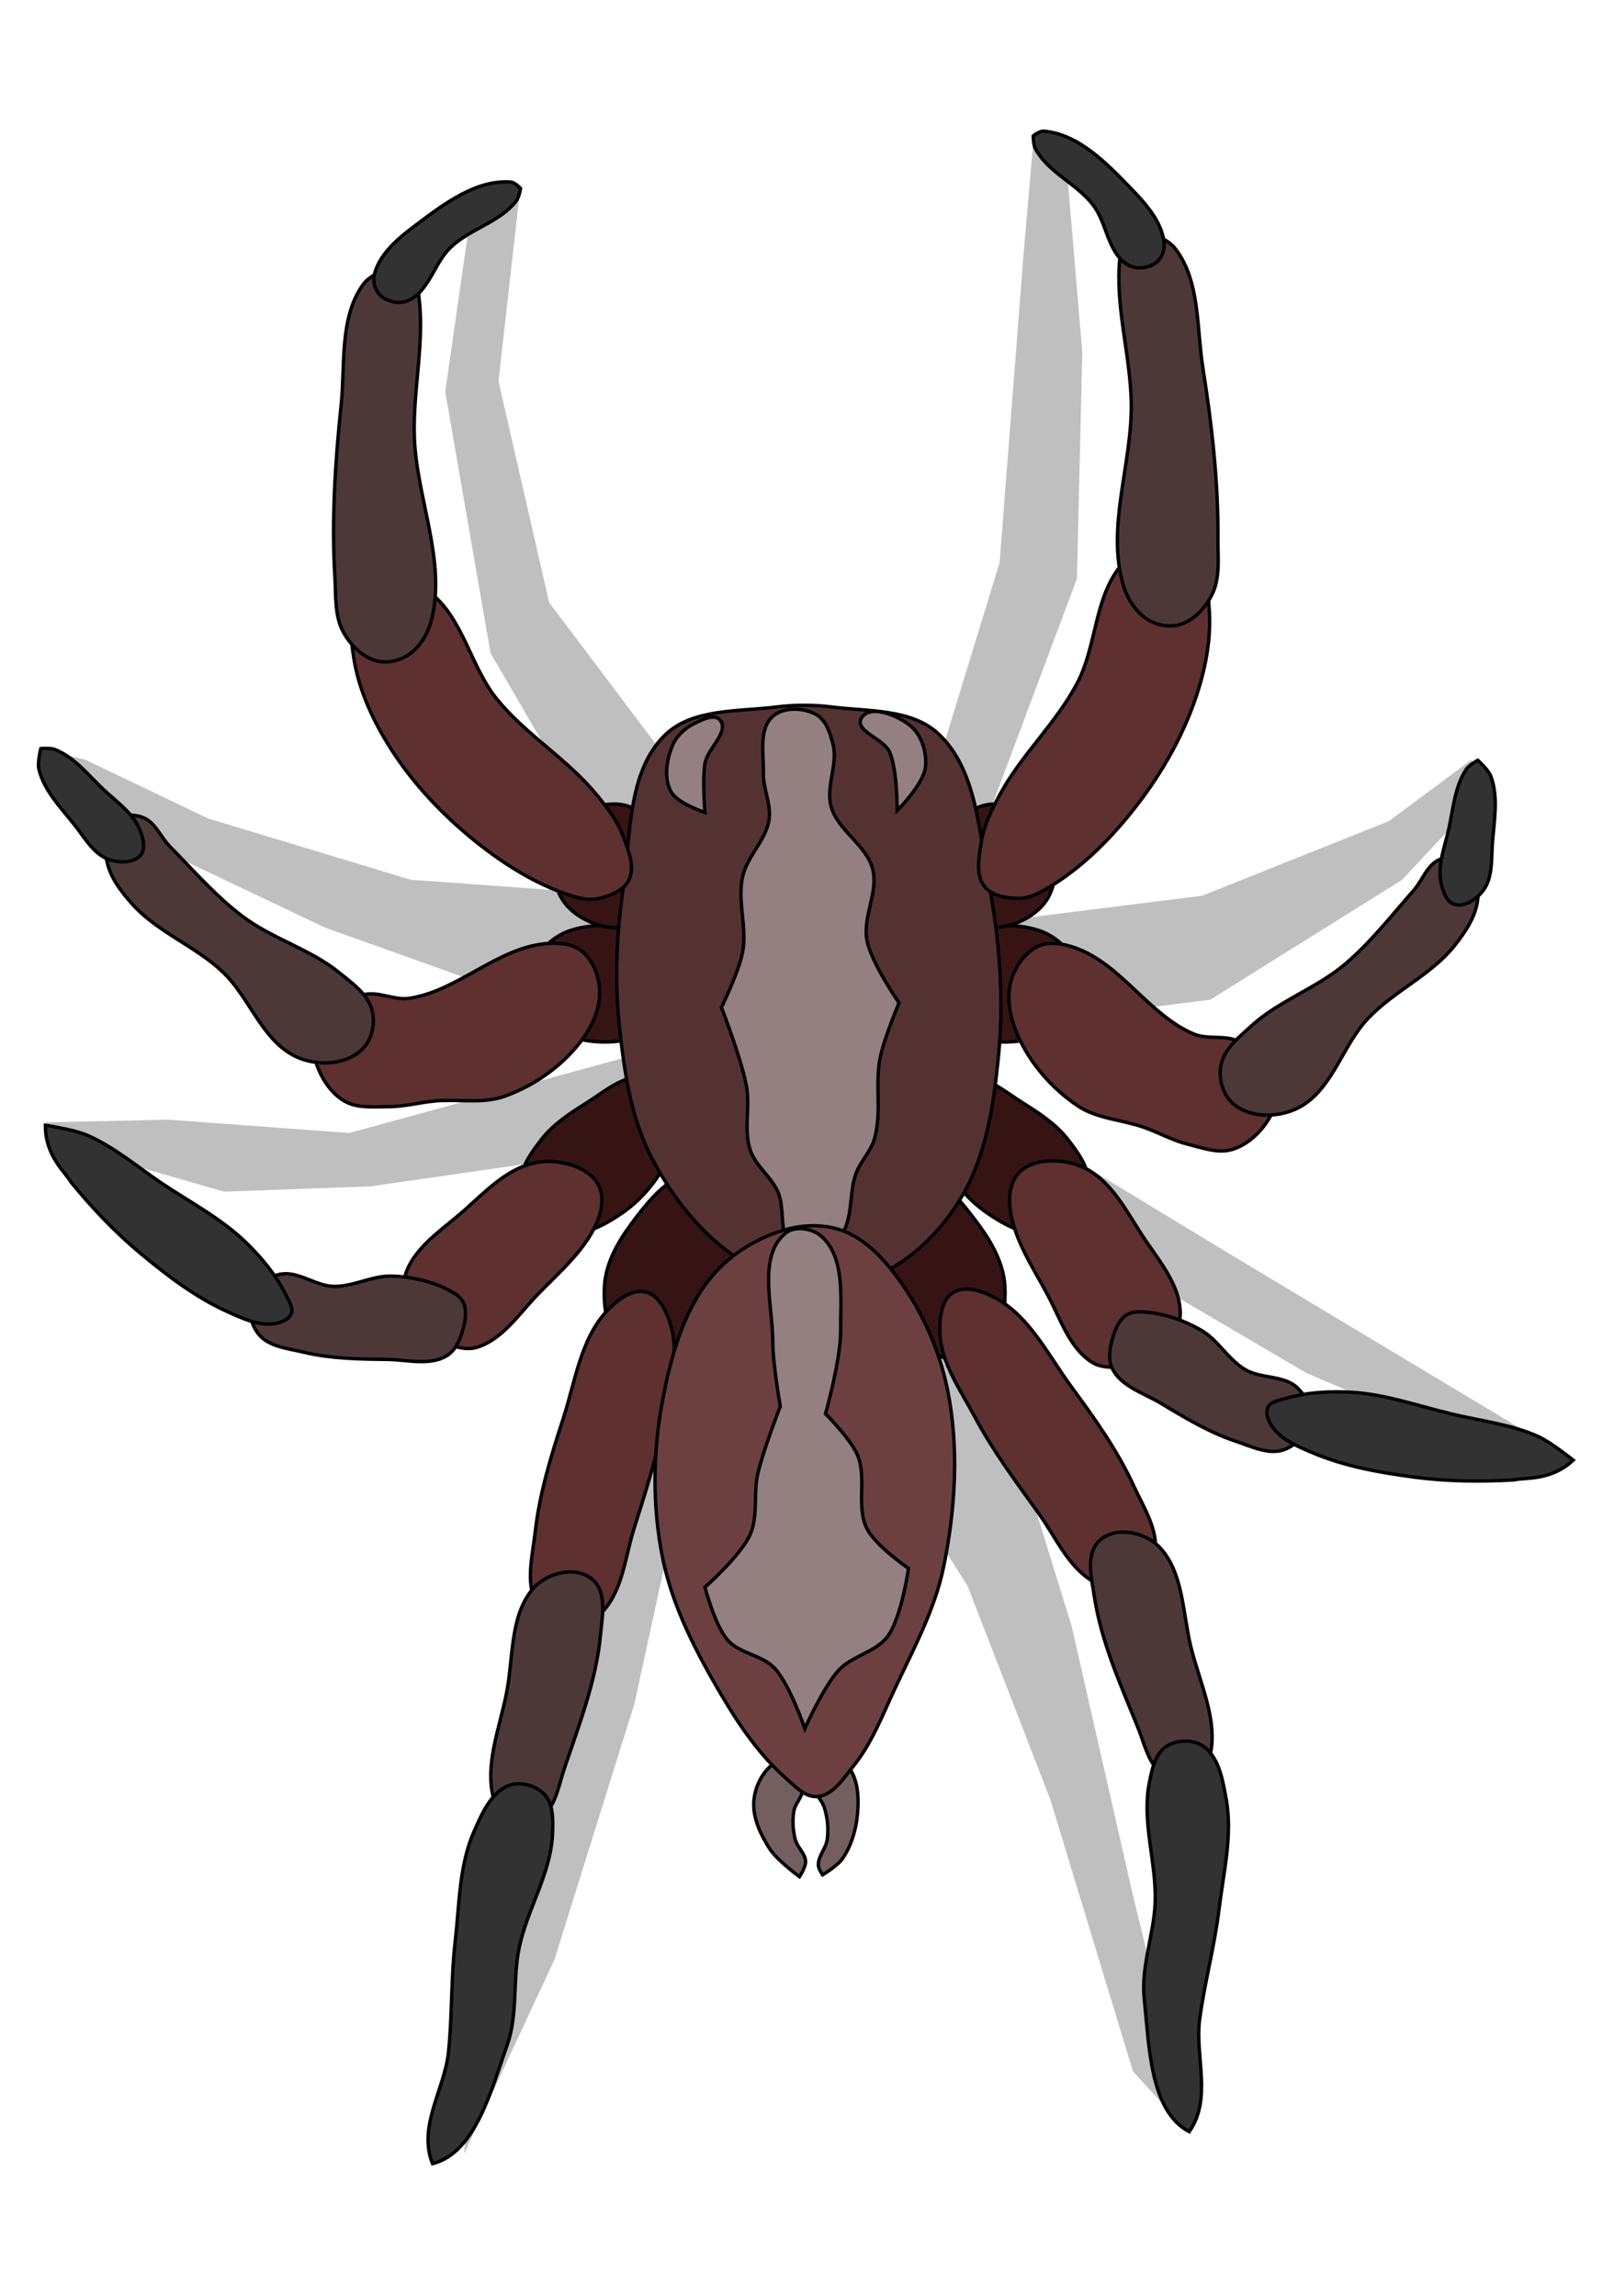 <?xml version="1.0" encoding="UTF-8" standalone="no"?>
<!-- Created with Inkscape (http://www.inkscape.org/) -->

<svg
   width="180"
   height="256"
   viewBox="0 0 47.625 67.733"
   version="1.1"
   id="svg5"
   xml:space="preserve"
   sodipodi:docname="spider.svg"
   inkscape:version="1.2.1 (9c6d41e410, 2022-07-14)"
   xmlns:inkscape="http://www.inkscape.org/namespaces/inkscape"
   xmlns:sodipodi="http://sodipodi.sourceforge.net/DTD/sodipodi-0.dtd"
   xmlns="http://www.w3.org/2000/svg"
   xmlns:svg="http://www.w3.org/2000/svg"><sodipodi:namedview
     id="namedview7"
     pagecolor="#ffffff"
     bordercolor="#666666"
     borderopacity="1.0"
     inkscape:showpageshadow="2"
     inkscape:pageopacity="0.0"
     inkscape:pagecheckerboard="0"
     inkscape:deskcolor="#d1d1d1"
     inkscape:document-units="mm"
     showgrid="true"
     inkscape:zoom="4.7572176"
     inkscape:cx="-1.6816553"
     inkscape:cy="88.707315"
     inkscape:window-width="1920"
     inkscape:window-height="1027"
     inkscape:window-x="-8"
     inkscape:window-y="-8"
     inkscape:window-maximized="1"
     inkscape:current-layer="svg5"><inkscape:grid
       type="xygrid"
       id="grid1314"
       spacingx="2.646"
       spacingy="2.646"
       originx="23.812"
       originy="33.867" /></sodipodi:namedview><defs
     id="defs2"><filter
       inkscape:collect="always"
       style="color-interpolation-filters:sRGB"
       id="filter896"
       x="-0.031"
       y="-0.024"
       width="1.063"
       height="1.047"><feGaussianBlur
         inkscape:collect="always"
         stdDeviation="0.589"
         id="feGaussianBlur898" /></filter></defs><g
     inkscape:groupmode="layer"
     id="layer2"
     inkscape:label="shadow" /><path
     style="fill:#000000;stroke:none;stroke-width:0.265px;stroke-linecap:butt;stroke-linejoin:miter;stroke-opacity:1;fill-opacity:1;opacity:0.5;filter:url(#filter896)"
     d="m 15.338,5.663 -0.629,5.584 1.494,6.528 4.326,5.742 6.607,0.787 2.36,-7.708 0.708,-9.124 0.315,-3.618 0.944,0.944 0.472,5.584 -0.157,6.686 -3.854,10.304 7.551,-0.944 5.506,-2.202 2.438,-1.809 0.157,1.18 -2.202,2.36 -5.663,3.539 -7.472,0.944 0.865,2.202 7.394,4.483 9.832,5.899 -1.337,0.236 -6.45,-2.753 -11.248,-6.607 1.023,3.382 3.303,10.697 1.809,7.944 1.73,7.079 -1.73,-1.888 -2.438,-8.023 -2.438,-6.292 -5.27,-8.337 -3.382,6.371 -1.18,5.427 -2.36,7.551 -2.674,5.742 0.472,-3.775 3.068,-15.18 3.539,-11.012 -9.832,1.416 -4.326,0.157 -5.191,-1.494 -0.079,-0.551 3.618,-0.079 5.349,0.393 9.203,-2.517 -9.91,-3.539 -4.798,-2.281 -3.539,-2.989 1.258,0.315 3.618,1.73 5.978,1.809 6.528,0.472 -4.169,-7.158 -1.337,-7.708 0.787,-5.506 z"
     id="path340" /><g
     inkscape:label="spider"
     inkscape:groupmode="layer"
     id="layer1"><g
       id="g372"
       style="opacity:1;stroke:#000000;stroke-opacity:1;stroke-width:0.1;stroke-dasharray:none"><path
         style="fill:#371414;stroke:#000000;stroke-width:0.1;stroke-linecap:butt;stroke-linejoin:miter;stroke-opacity:1;fill-opacity:1;stroke-dasharray:none"
         d="m 28.513,27.591 c 0.631,-0.338 1.461,-0.361 2.141,-0.139 0.413,0.135 0.803,0.448 1.001,0.834 0.237,0.463 0.363,1.102 0.111,1.557 -0.295,0.534 -1.01,0.769 -1.613,0.862 -0.652,0.101 -1.407,0.018 -1.947,-0.362 -0.421,-0.296 -0.811,-0.821 -0.779,-1.335 0.037,-0.594 0.56,-1.137 1.085,-1.418 z"
         id="path1047"
         sodipodi:nodetypes="aaaaaaaa" /><path
         style="fill:#371414;stroke:#000000;stroke-width:0.1;stroke-linecap:butt;stroke-linejoin:miter;stroke-opacity:1;fill-opacity:1;stroke-dasharray:none"
         d="m 28.04,24.532 c 0.249,-0.351 0.609,-0.685 1.029,-0.779 0.435,-0.097 0.931,0.039 1.307,0.278 0.324,0.206 0.6,0.546 0.695,0.918 0.142,0.554 0.1,1.245 -0.25,1.696 -0.382,0.492 -1.103,0.774 -1.724,0.723 -0.643,-0.053 -1.42,-0.422 -1.641,-1.029 -0.217,-0.595 0.217,-1.291 0.584,-1.808 z"
         id="path1049"
         sodipodi:nodetypes="aaaaaaaa" /><path
         style="fill:#371414;stroke:#000000;stroke-width:0.1;stroke-linecap:butt;stroke-linejoin:miter;stroke-opacity:1;fill-opacity:1;stroke-dasharray:none"
         d="m 28.513,31.762 c 0.613,-0.025 1.148,0.453 1.669,0.779 0.486,0.304 0.986,0.63 1.335,1.085 0.29,0.379 0.639,0.833 0.584,1.307 -0.069,0.591 -0.518,1.236 -1.085,1.418 -0.636,0.205 -1.371,-0.2 -1.919,-0.584 -0.683,-0.479 -1.223,-1.216 -1.502,-2.002 -0.161,-0.455 -0.29,-1.024 -0.056,-1.446 0.181,-0.327 0.6,-0.541 0.973,-0.556 z"
         id="path1051"
         sodipodi:nodetypes="aaaaaaaaa" /><path
         style="fill:#371414;stroke:#000000;stroke-width:0.1;stroke-linecap:butt;stroke-linejoin:miter;stroke-opacity:1;fill-opacity:1;stroke-dasharray:none"
         d="m 27.054,34.58 c 0.772,0.168 1.338,0.899 1.809,1.534 0.392,0.528 0.745,1.153 0.787,1.809 0.041,0.654 -0.076,1.435 -0.551,1.888 -0.283,0.27 -0.759,0.363 -1.14,0.275 -0.645,-0.148 -1.138,-0.728 -1.534,-1.258 -0.485,-0.65 -0.859,-1.435 -0.944,-2.242 -0.059,-0.557 -0.064,-1.239 0.315,-1.652 0.295,-0.321 0.833,-0.447 1.258,-0.354 z"
         id="path1059"
         sodipodi:nodetypes="aaaaaaaaa" /><path
         style="fill:#371414;stroke:#000000;stroke-width:0.1;stroke-linecap:butt;stroke-linejoin:miter;stroke-opacity:1;fill-opacity:1;stroke-dasharray:none"
         d="m 18.974,27.591 c -0.631,-0.338 -1.461,-0.361 -2.141,-0.139 -0.413,0.135 -0.803,0.448 -1.001,0.834 -0.237,0.463 -0.363,1.102 -0.111,1.557 0.295,0.534 1.01,0.769 1.613,0.862 0.652,0.101 1.407,0.018 1.947,-0.362 0.421,-0.296 0.811,-0.821 0.779,-1.335 -0.037,-0.594 -0.56,-1.137 -1.085,-1.418 z"
         id="path1214"
         sodipodi:nodetypes="aaaaaaaa" /><path
         style="fill:#371414;stroke:#000000;stroke-width:0.1;stroke-linecap:butt;stroke-linejoin:miter;stroke-opacity:1;fill-opacity:1;stroke-dasharray:none"
         d="m 19.447,24.532 c -0.249,-0.351 -0.609,-0.685 -1.029,-0.779 -0.435,-0.097 -0.931,0.039 -1.307,0.278 -0.324,0.206 -0.6,0.546 -0.695,0.918 -0.142,0.554 -0.1,1.245 0.25,1.696 0.382,0.492 1.103,0.774 1.724,0.723 0.643,-0.053 1.42,-0.422 1.641,-1.029 0.217,-0.595 -0.217,-1.291 -0.584,-1.808 z"
         id="path1216"
         sodipodi:nodetypes="aaaaaaaa" /><path
         style="fill:#371414;stroke:#000000;stroke-width:0.1;stroke-linecap:butt;stroke-linejoin:miter;stroke-opacity:1;fill-opacity:1;stroke-dasharray:none"
         d="m 18.974,31.762 c -0.613,-0.025 -1.148,0.453 -1.669,0.779 -0.486,0.304 -0.986,0.63 -1.335,1.085 -0.29,0.379 -0.639,0.833 -0.584,1.307 0.069,0.591 0.518,1.236 1.085,1.418 0.636,0.205 1.371,-0.2 1.919,-0.584 0.683,-0.479 1.223,-1.216 1.502,-2.002 0.161,-0.455 0.29,-1.024 0.056,-1.446 -0.181,-0.327 -0.6,-0.541 -0.973,-0.556 z"
         id="path1218"
         sodipodi:nodetypes="aaaaaaaaa" /><path
         style="fill:#371414;stroke:#000000;stroke-width:0.1;stroke-linecap:butt;stroke-linejoin:miter;stroke-opacity:1;fill-opacity:1;stroke-dasharray:none"
         d="m 20.433,34.58 c -0.772,0.168 -1.338,0.899 -1.809,1.534 -0.392,0.528 -0.745,1.153 -0.787,1.809 -0.041,0.654 0.076,1.435 0.551,1.888 0.283,0.27 0.759,0.363 1.14,0.275 0.645,-0.148 1.138,-0.728 1.534,-1.258 0.485,-0.65 0.859,-1.435 0.944,-2.242 0.059,-0.557 0.064,-1.239 -0.315,-1.652 -0.295,-0.321 -0.833,-0.447 -1.258,-0.354 z"
         id="path1226"
         sodipodi:nodetypes="aaaaaaaaa" /><path
         style="fill:#553232;stroke:#000000;stroke-width:0.1;stroke-linecap:butt;stroke-linejoin:miter;stroke-opacity:1;fill-opacity:1;stroke-dasharray:none"
         d="m 24.564,20.861 c 1.062,0.131 2.328,0.053 3.115,0.779 1.15,1.061 1.206,2.912 1.502,4.449 0.322,1.677 0.449,3.417 0.278,5.117 -0.14,1.391 -0.355,2.851 -1.057,4.06 -0.546,0.941 -1.361,1.798 -2.336,2.28 -0.571,0.283 -1.255,0.315 -1.891,0.278 -0.786,-0.046 -1.613,-0.195 -2.28,-0.612 -1.148,-0.716 -2.045,-1.858 -2.67,-3.059 -0.608,-1.169 -0.804,-2.528 -0.945,-3.838 -0.147,-1.365 -0.089,-2.758 0.111,-4.116 0.227,-1.539 0.114,-3.414 1.224,-4.505 0.804,-0.792 2.162,-0.694 3.281,-0.834 0.552,-0.069 1.117,-0.068 1.669,0 z"
         id="path935"
         sodipodi:nodetypes="aaaaaaaaaaaaaa" /><path
         style="fill:#745f5f;stroke:#000000;stroke-width:0.1;stroke-linecap:butt;stroke-linejoin:miter;stroke-opacity:1;fill-opacity:1;stroke-dasharray:none"
         d="m 23.883,52.563 c 0.08,0.288 0.355,0.493 0.445,0.779 0.092,0.293 0.12,0.613 0.083,0.918 -0.032,0.272 -0.277,0.505 -0.264,0.779 0.005,0.102 0.125,0.278 0.125,0.278 0,0 0.441,-0.267 0.584,-0.473 0.263,-0.377 0.402,-0.849 0.445,-1.307 0.04,-0.429 0.031,-0.904 -0.181,-1.279 -0.17,-0.301 -0.46,-0.657 -0.806,-0.654 -0.194,0.002 -0.365,0.198 -0.445,0.375 -0.08,0.178 -0.038,0.396 0.014,0.584 z"
         id="path1172"
         sodipodi:nodetypes="aaaacaaaaaa" /><path
         style="fill:#745f5f;stroke:#000000;stroke-width:0.1;stroke-linecap:butt;stroke-linejoin:miter;stroke-opacity:1;fill-opacity:1;stroke-dasharray:none"
         d="m 23.688,52.772 c 0.003,0.239 -0.225,0.431 -0.264,0.667 -0.045,0.275 -0.026,0.564 0.042,0.834 0.058,0.233 0.3,0.413 0.306,0.654 0.004,0.16 -0.181,0.445 -0.181,0.445 0,0 -0.659,-0.484 -0.876,-0.82 -0.265,-0.411 -0.502,-0.902 -0.473,-1.39 0.024,-0.395 0.213,-0.814 0.514,-1.071 0.151,-0.128 0.391,-0.251 0.57,-0.167 0.278,0.131 0.358,0.541 0.362,0.848 z"
         id="path1174"
         sodipodi:nodetypes="aaaacaaaaa" /><path
         style="fill:#5e3030;stroke:#000000;stroke-width:0.1;stroke-linecap:butt;stroke-linejoin:miter;stroke-opacity:1;fill-opacity:1;stroke-dasharray:none"
         d="m 29.486,23.475 c 0.634,-1.195 1.683,-2.137 2.308,-3.337 0.566,-1.087 0.496,-2.505 1.279,-3.448 0.276,-0.333 0.683,-0.62 1.112,-0.667 0.35,-0.038 0.757,0.08 1.001,0.334 0.415,0.431 0.469,1.127 0.501,1.724 0.049,0.941 -0.172,1.898 -0.501,2.781 -0.444,1.192 -1.133,2.304 -1.947,3.281 -0.685,0.823 -1.487,1.586 -2.419,2.113 -0.237,0.134 -0.506,0.255 -0.779,0.25 -0.355,-0.006 -0.788,-0.078 -1.001,-0.362 -0.262,-0.349 -0.15,-0.876 -0.083,-1.307 0.074,-0.481 0.3,-0.932 0.528,-1.363 z"
         id="path1035"
         sodipodi:nodetypes="aaaaaaaaaaaaa" /><path
         style="fill:#4d3838;stroke:#000000;stroke-width:0.1;stroke-linecap:butt;stroke-linejoin:miter;stroke-opacity:1;fill-opacity:1;stroke-dasharray:none"
         d="m 33.046,7.597 c -0.153,1.424 0.307,2.851 0.334,4.283 0.033,1.809 -0.759,3.695 -0.222,5.423 0.124,0.398 0.389,0.793 0.751,1.001 0.275,0.158 0.645,0.213 0.945,0.111 0.404,-0.137 0.732,-0.507 0.918,-0.89 0.236,-0.486 0.163,-1.072 0.167,-1.613 0.013,-1.694 -0.18,-3.388 -0.445,-5.061 C 35.306,9.667 35.415,8.298 34.687,7.346 34.495,7.096 34.165,6.945 33.852,6.902 c -0.216,-0.03 -0.479,-0.009 -0.64,0.139 -0.142,0.131 -0.146,0.364 -0.167,0.556 z"
         id="path1037"
         sodipodi:nodetypes="aaaaaaaaaaaa" /><path
         style="fill:#323232;stroke:#000000;stroke-width:0.1;stroke-linecap:butt;stroke-linejoin:miter;stroke-opacity:1;stroke-dasharray:none;fill-opacity:1"
         d="m 33.129,7.708 c 0.126,0.115 0.302,0.19 0.473,0.195 0.196,0.005 0.416,-0.057 0.556,-0.195 C 34.292,7.576 34.371,7.366 34.353,7.18 34.291,6.542 33.798,5.999 33.352,5.539 32.643,4.808 31.809,3.947 30.793,3.87 30.682,3.862 30.488,4.009 30.488,4.009 c 0,0 6.8e-5,0.253 0.056,0.362 0.367,0.718 1.244,1.049 1.724,1.696 0.368,0.496 0.405,1.225 0.862,1.641 z"
         id="path1039"
         sodipodi:nodetypes="aaaaaacaaa" /><path
         style="fill:#5e3030;stroke:#000000;stroke-width:0.1;stroke-linecap:butt;stroke-linejoin:miter;stroke-opacity:1;fill-opacity:1;stroke-dasharray:none"
         d="m 31.714,27.961 c 1.368,0.473 2.181,1.99 3.517,2.548 0.412,0.172 0.923,0.016 1.322,0.218 0.478,0.241 1,0.607 1.152,1.121 0.113,0.382 -0.056,0.827 -0.265,1.166 -0.246,0.401 -0.635,0.769 -1.087,0.902 -0.421,0.124 -0.882,-0.051 -1.308,-0.157 -0.444,-0.11 -0.85,-0.341 -1.281,-0.494 -0.648,-0.23 -1.39,-0.254 -1.962,-0.637 -0.757,-0.506 -1.404,-1.247 -1.771,-2.08 -0.217,-0.491 -0.343,-1.081 -0.2,-1.599 0.116,-0.42 0.409,-0.847 0.804,-1.031 0.326,-0.152 0.739,-0.076 1.079,0.042 z"
         id="path1041"
         sodipodi:nodetypes="aaaaaaaaaaaaa"
         inkscape:transform-center-x="-2.6910357"
         inkscape:transform-center-y="1.6353296" /><path
         style="fill:#4d3838;stroke:#000000;stroke-width:0.1;stroke-linecap:butt;stroke-linejoin:miter;stroke-opacity:1;fill-opacity:1;stroke-dasharray:none"
         d="m 36.038,31.377 c -0.083,0.336 -0.007,0.739 0.196,1.02 0.193,0.267 0.537,0.43 0.862,0.481 0.453,0.071 0.962,-0.026 1.35,-0.27 0.902,-0.568 1.186,-1.784 1.919,-2.558 0.764,-0.808 1.86,-1.278 2.554,-2.148 0.308,-0.387 0.61,-0.829 0.679,-1.319 0.054,-0.389 0.064,-0.897 -0.232,-1.157 -0.225,-0.197 -0.62,-0.179 -0.895,-0.062 -0.362,0.154 -0.497,0.611 -0.757,0.906 -0.655,0.742 -1.268,1.534 -2.023,2.174 -0.844,0.714 -1.951,1.08 -2.767,1.825 -0.349,0.319 -0.772,0.649 -0.885,1.108 z"
         id="path1043"
         sodipodi:nodetypes="aaaaaaaaaaaaa"
         inkscape:transform-center-x="-2.6893166"
         inkscape:transform-center-y="-2.7857824" /><path
         style="fill:#323232;stroke:#000000;stroke-width:0.1;stroke-linecap:butt;stroke-linejoin:miter;stroke-opacity:1;stroke-dasharray:none;fill-opacity:1"
         d="m 42.521,26.044 c -0.11,-0.527 0.115,-1.072 0.231,-1.598 0.131,-0.598 0.177,-1.256 0.523,-1.761 0.079,-0.115 0.33,-0.256 0.33,-0.256 0,0 0.317,0.284 0.388,0.476 0.221,0.598 0.102,1.277 0.049,1.913 -0.042,0.496 0.02,1.073 -0.285,1.467 -0.19,0.244 -0.542,0.485 -0.839,0.398 -0.24,-0.071 -0.345,-0.393 -0.397,-0.638 z"
         id="path1045"
         sodipodi:nodetypes="aaacaaaaa"
         inkscape:transform-center-x="-0.17344911"
         inkscape:transform-center-y="-1.4149249" /><path
         style="fill:#5e3030;stroke:#000000;stroke-width:0.1;stroke-linecap:butt;stroke-linejoin:miter;stroke-opacity:1;fill-opacity:1;stroke-dasharray:none"
         d="m 30.821,34.265 c 0.452,-0.052 0.946,0.042 1.335,0.278 0.676,0.41 1.077,1.169 1.502,1.835 0.482,0.755 1.195,1.524 1.168,2.419 -0.013,0.436 -0.307,0.859 -0.64,1.14 -0.293,0.248 -0.702,0.353 -1.085,0.389 -0.299,0.028 -0.637,0.024 -0.89,-0.139 -0.653,-0.42 -0.916,-1.26 -1.279,-1.947 -0.465,-0.878 -1.086,-1.761 -1.14,-2.753 -0.016,-0.299 0.055,-0.635 0.25,-0.862 0.186,-0.217 0.494,-0.329 0.779,-0.362 z"
         id="path1053"
         sodipodi:nodetypes="aaaaaaaaaaa" /><path
         style="fill:#4d3838;stroke:#000000;stroke-width:0.1;stroke-linecap:butt;stroke-linejoin:miter;stroke-opacity:1;fill-opacity:1;stroke-dasharray:none"
         d="m 33.825,38.715 c 0.564,0.049 1.123,0.246 1.613,0.528 0.506,0.292 0.803,0.872 1.307,1.168 0.465,0.273 1.137,0.158 1.529,0.528 0.248,0.234 0.445,0.609 0.389,0.945 -0.064,0.389 -0.407,0.759 -0.779,0.89 -0.453,0.159 -0.963,-0.099 -1.418,-0.25 -0.779,-0.26 -1.494,-0.688 -2.197,-1.112 -0.506,-0.306 -1.182,-0.499 -1.446,-1.029 -0.145,-0.291 -0.067,-0.663 0.028,-0.973 0.071,-0.231 0.186,-0.481 0.389,-0.612 0.165,-0.107 0.388,-0.101 0.584,-0.083 z"
         id="path1055"
         sodipodi:nodetypes="aaaaaaaaaaaa" /><path
         style="fill:#323232;stroke:#000000;stroke-width:0.1;stroke-linecap:butt;stroke-linejoin:miter;stroke-opacity:1;stroke-dasharray:none;fill-opacity:1"
         d="m 37.885,41.273 c 0.642,-0.193 1.333,-0.234 2.002,-0.195 1.004,0.059 1.97,0.406 2.948,0.64 0.857,0.205 1.755,0.304 2.558,0.667 0.377,0.171 1.029,0.695 1.029,0.695 -0.663,0.624 -1.429,0.503 -1.752,0.584 -0.981,0.058 -1.973,0.046 -2.948,-0.083 -1.021,-0.136 -2.056,-0.318 -3.003,-0.723 -0.426,-0.182 -0.9,-0.373 -1.168,-0.751 -0.116,-0.163 -0.222,-0.402 -0.139,-0.584 0.074,-0.162 0.302,-0.199 0.473,-0.25 z"
         id="path1057"
         sodipodi:nodetypes="aaaaccaaaaa" /><path
         style="fill:#5e3030;stroke:#000000;stroke-width:0.1;stroke-linecap:butt;stroke-linejoin:miter;stroke-opacity:1;fill-opacity:1;stroke-dasharray:none"
         d="m 28.124,38.136 c 0.357,-0.226 0.885,-0.037 1.256,0.164 1.008,0.547 1.554,1.692 2.234,2.616 0.68,0.924 1.355,1.871 1.835,2.914 0.296,0.643 0.749,1.33 0.63,2.028 -0.072,0.427 -0.365,0.898 -0.773,1.043 -0.367,0.13 -0.806,-0.075 -1.131,-0.288 -0.687,-0.449 -1.035,-1.276 -1.514,-1.943 -0.674,-0.938 -1.367,-1.87 -1.91,-2.889 -0.414,-0.777 -0.979,-1.559 -1.015,-2.439 -0.018,-0.422 0.031,-0.98 0.388,-1.206 z"
         id="path1061"
         sodipodi:nodetypes="aaaaaaaaaaa"
         inkscape:transform-center-x="-2.585068"
         inkscape:transform-center-y="3.407783" /><path
         style="fill:#4d3838;stroke:#000000;stroke-width:0.1;stroke-linecap:butt;stroke-linejoin:miter;stroke-opacity:1;fill-opacity:1;stroke-dasharray:none"
         d="m 33.049,45.206 c 0.416,-0.028 0.882,0.142 1.168,0.445 0.696,0.738 0.68,1.915 0.914,2.902 0.262,1.103 0.863,2.268 0.546,3.356 -0.093,0.32 -0.339,0.681 -0.666,0.747 -0.293,0.059 -0.598,-0.176 -0.81,-0.387 -0.341,-0.34 -0.445,-0.857 -0.626,-1.304 -0.509,-1.259 -1.082,-2.523 -1.285,-3.866 -0.074,-0.494 -0.227,-1.072 0.032,-1.499 0.143,-0.235 0.451,-0.377 0.726,-0.396 z"
         id="path1063"
         sodipodi:nodetypes="aaaaaaaaaa"
         inkscape:transform-center-x="-0.74787019"
         inkscape:transform-center-y="2.7909044" /><path
         style="fill:#323232;stroke:#000000;stroke-width:0.1;stroke-linecap:butt;stroke-linejoin:miter;stroke-opacity:1;stroke-dasharray:none;fill-opacity:1"
         d="m 35.471,51.5 c 0.491,0.308 0.61,1.015 0.712,1.586 0.193,1.073 -0.084,2.182 -0.215,3.264 -0.131,1.082 -0.423,2.14 -0.568,3.22 -0.148,1.102 0.38,2.347 -0.31,3.323 -1.164,-0.609 -1.18,-2.546 -1.327,-3.917 -0.103,-0.959 0.294,-1.911 0.324,-2.874 0.035,-1.161 -0.398,-2.339 -0.178,-3.48 0.076,-0.394 0.169,-0.872 0.504,-1.093 0.295,-0.194 0.759,-0.217 1.059,-0.03 z"
         id="path1065"
         sodipodi:nodetypes="aaaacaaaaa"
         inkscape:transform-center-x="-0.049154586"
         inkscape:transform-center-y="4.8155043" /><path
         style="fill:#5e3030;stroke:#000000;stroke-width:0.1;stroke-linecap:butt;stroke-linejoin:miter;stroke-opacity:1;fill-opacity:1;stroke-dasharray:none"
         d="m 17.591,23.432 c -0.86,-1.044 -2.077,-1.757 -2.93,-2.807 -0.773,-0.952 -0.988,-2.355 -1.944,-3.122 -0.337,-0.271 -0.793,-0.471 -1.223,-0.431 -0.35,0.032 -0.726,0.23 -0.914,0.527 -0.32,0.506 -0.234,1.198 -0.145,1.789 0.14,0.931 0.548,1.825 1.047,2.624 0.674,1.079 1.571,2.03 2.564,2.825 0.836,0.669 1.775,1.257 2.794,1.586 0.259,0.084 0.547,0.149 0.813,0.089 0.346,-0.077 0.757,-0.234 0.908,-0.555 0.187,-0.395 -0.028,-0.888 -0.18,-1.297 -0.169,-0.457 -0.481,-0.853 -0.791,-1.229 z"
         id="path1202"
         sodipodi:nodetypes="aaaaaaaaaaaaa"
         inkscape:transform-center-x="3.08607"
         inkscape:transform-center-y="-3.6763863" /><path
         style="fill:#4d3838;stroke:#000000;stroke-width:0.1;stroke-linecap:butt;stroke-linejoin:miter;stroke-opacity:1;fill-opacity:1;stroke-dasharray:none"
         d="m 12.338,8.596 c 0.226,1.414 -0.159,2.863 -0.111,4.294 0.061,1.808 0.95,3.651 0.504,5.404 -0.103,0.404 -0.348,0.812 -0.698,1.039 -0.266,0.172 -0.633,0.246 -0.938,0.16 -0.41,-0.116 -0.757,-0.468 -0.963,-0.841 -0.261,-0.473 -0.218,-1.063 -0.25,-1.602 -0.101,-1.691 0.004,-3.393 0.182,-5.077 0.126,-1.192 -0.055,-2.553 0.623,-3.541 0.178,-0.26 0.501,-0.428 0.81,-0.488 0.214,-0.041 0.478,-0.034 0.646,0.106 0.149,0.124 0.165,0.356 0.196,0.547 z"
         id="path1204"
         sodipodi:nodetypes="aaaaaaaaaaaa"
         inkscape:transform-center-x="0.22401106"
         inkscape:transform-center-y="-4.2992109" /><path
         style="fill:#323232;stroke:#000000;stroke-width:0.1;stroke-linecap:butt;stroke-linejoin:miter;stroke-opacity:1;stroke-dasharray:none;fill-opacity:1"
         d="M 12.176,8.8 C 12.033,8.894 11.847,8.941 11.678,8.919 11.484,8.893 11.276,8.798 11.159,8.64 11.047,8.489 11.002,8.27 11.049,8.088 c 0.161,-0.62 0.731,-1.081 1.244,-1.465 0.814,-0.612 1.771,-1.333 2.786,-1.251 0.112,0.009 0.281,0.185 0.281,0.185 0,0 -0.039,0.25 -0.111,0.349 C 14.774,6.556 13.857,6.748 13.282,7.313 12.841,7.746 12.691,8.46 12.176,8.8 Z"
         id="path1206"
         sodipodi:nodetypes="aaaaaacaaa"
         inkscape:transform-center-x="-1.3992031"
         inkscape:transform-center-y="-1.2028899" /><path
         style="fill:#5e3030;stroke:#000000;stroke-width:0.1;stroke-linecap:butt;stroke-linejoin:miter;stroke-opacity:1;fill-opacity:1;stroke-dasharray:none"
         d="m 16.11,27.841 c -1.442,0.125 -2.601,1.398 -4.032,1.613 -0.442,0.066 -0.899,-0.209 -1.335,-0.111 -0.523,0.118 -1.118,0.345 -1.39,0.806 -0.203,0.343 -0.147,0.815 -0.028,1.196 0.141,0.449 0.429,0.901 0.834,1.14 0.378,0.223 0.868,0.166 1.307,0.167 0.458,0.001 0.907,-0.124 1.363,-0.167 0.684,-0.065 1.41,0.092 2.058,-0.139 0.857,-0.306 1.665,-0.867 2.225,-1.585 0.33,-0.424 0.596,-0.965 0.584,-1.502 -0.01,-0.436 -0.19,-0.921 -0.528,-1.196 -0.28,-0.227 -0.698,-0.254 -1.057,-0.222 z"
         id="path1208"
         sodipodi:nodetypes="aaaaaaaaaaaaa" /><path
         style="fill:#4d3838;stroke:#000000;stroke-width:0.1;stroke-linecap:butt;stroke-linejoin:miter;stroke-opacity:1;fill-opacity:1;stroke-dasharray:none"
         d="m 10.965,29.76 c 0.102,0.331 0.048,0.738 -0.139,1.029 -0.178,0.277 -0.512,0.459 -0.834,0.528 -0.449,0.096 -0.961,0.028 -1.363,-0.195 C 7.697,30.606 7.346,29.408 6.571,28.676 5.763,27.911 4.643,27.503 3.902,26.673 3.572,26.305 3.246,25.879 3.151,25.394 3.075,25.008 3.037,24.502 3.318,24.226 c 0.213,-0.21 0.609,-0.213 0.89,-0.111 0.37,0.134 0.53,0.582 0.806,0.862 0.695,0.705 1.351,1.462 2.141,2.058 0.882,0.666 2.008,0.97 2.864,1.669 0.366,0.299 0.807,0.605 0.945,1.057 z"
         id="path1210"
         sodipodi:nodetypes="aaaaaaaaaaaaa" /><path
         style="fill:#323232;stroke:#000000;stroke-width:0.1;stroke-linecap:butt;stroke-linejoin:miter;stroke-opacity:1;stroke-dasharray:none;fill-opacity:1"
         d="M 4.124,24.477 C 3.921,23.978 3.429,23.652 3.04,23.281 2.596,22.858 2.191,22.339 1.621,22.113 c -0.13,-0.051 -0.417,-0.028 -0.417,-0.028 0,0 -0.104,0.413 -0.056,0.612 0.151,0.62 0.63,1.116 1.029,1.613 0.312,0.388 0.583,0.901 1.057,1.057 0.294,0.097 0.72,0.099 0.918,-0.139 0.16,-0.193 0.067,-0.519 -0.028,-0.751 z"
         id="path1212"
         sodipodi:nodetypes="aaacaaaaa" /><path
         style="fill:#5e3030;stroke:#000000;stroke-width:0.1;stroke-linecap:butt;stroke-linejoin:miter;stroke-opacity:1;fill-opacity:1;stroke-dasharray:none"
         d="m 17.024,34.432 c -0.42,-0.173 -0.922,-0.217 -1.36,-0.096 -0.762,0.21 -1.354,0.831 -1.945,1.357 -0.669,0.595 -1.566,1.141 -1.783,2.009 -0.106,0.423 0.061,0.91 0.305,1.271 0.215,0.319 0.579,0.531 0.937,0.67 0.28,0.109 0.607,0.196 0.894,0.109 0.743,-0.227 1.225,-0.963 1.761,-1.524 0.686,-0.718 1.524,-1.399 1.847,-2.338 0.097,-0.283 0.12,-0.626 -0.006,-0.898 -0.12,-0.26 -0.386,-0.451 -0.651,-0.56 z"
         id="path1220"
         sodipodi:nodetypes="aaaaaaaaaaa"
         inkscape:transform-center-x="1.4110362"
         inkscape:transform-center-y="1.3905398" /><path
         style="fill:#4d3838;stroke:#000000;stroke-width:0.1;stroke-linecap:butt;stroke-linejoin:miter;stroke-opacity:1;fill-opacity:1;stroke-dasharray:none"
         d="m 13.218,38.05 c -0.505,-0.255 -1.084,-0.383 -1.649,-0.401 -0.584,-0.019 -1.142,0.318 -1.726,0.304 -0.539,-0.013 -1.05,-0.465 -1.578,-0.357 -0.334,0.068 -0.699,0.283 -0.829,0.599 -0.15,0.364 -0.054,0.859 0.193,1.167 0.301,0.374 0.87,0.424 1.337,0.535 0.799,0.19 1.633,0.203 2.453,0.212 0.592,0.007 1.268,0.199 1.771,-0.113 0.276,-0.171 0.407,-0.528 0.489,-0.842 0.062,-0.234 0.095,-0.507 -0.009,-0.725 -0.084,-0.178 -0.277,-0.29 -0.452,-0.379 z"
         id="path1222"
         sodipodi:nodetypes="aaaaaaaaaaaa"
         inkscape:transform-center-x="1.9661695"
         inkscape:transform-center-y="-0.15361533" /><path
         style="fill:#323232;stroke:#000000;stroke-width:0.1;stroke-linecap:butt;stroke-linejoin:miter;stroke-opacity:1;stroke-dasharray:none;fill-opacity:1"
         d="M 8.458,38.247 C 8.164,37.644 7.726,37.109 7.243,36.644 6.519,35.946 5.609,35.472 4.774,34.912 4.042,34.421 3.359,33.828 2.548,33.484 2.167,33.323 1.339,33.2 1.339,33.2 c -0.009,0.911 0.6,1.391 0.759,1.683 0.623,0.76 1.305,1.481 2.061,2.109 0.792,0.658 1.629,1.295 2.568,1.716 0.422,0.189 0.885,0.408 1.344,0.349 0.198,-0.026 0.445,-0.11 0.523,-0.294 0.069,-0.164 -0.059,-0.357 -0.137,-0.517 z"
         id="path1224"
         sodipodi:nodetypes="aaaaccaaaaa"
         inkscape:transform-center-x="2.8680993"
         inkscape:transform-center-y="-2.1730815" /><path
         style="fill:#5e3030;stroke:#000000;stroke-width:0.1;stroke-linecap:butt;stroke-linejoin:miter;stroke-opacity:1;fill-opacity:1;stroke-dasharray:none"
         d="m 19.056,38.119 c -0.41,-0.102 -0.852,0.243 -1.14,0.551 -0.785,0.836 -0.943,2.095 -1.298,3.186 -0.355,1.091 -0.698,2.202 -0.826,3.343 -0.079,0.704 -0.293,1.498 0.039,2.124 0.203,0.382 0.629,0.738 1.062,0.747 0.389,0.009 0.741,-0.325 0.983,-0.629 0.511,-0.643 0.581,-1.537 0.826,-2.32 0.345,-1.102 0.71,-2.205 0.905,-3.343 0.148,-0.868 0.439,-1.788 0.197,-2.635 -0.116,-0.406 -0.338,-0.92 -0.747,-1.023 z"
         id="path1228"
         sodipodi:nodetypes="aaaaaaaaaaa" /><path
         style="fill:#4d3838;stroke:#000000;stroke-width:0.1;stroke-linecap:butt;stroke-linejoin:miter;stroke-opacity:1;fill-opacity:1;stroke-dasharray:none"
         d="m 16.854,46.378 c -0.417,-0.004 -0.873,0.192 -1.14,0.511 -0.652,0.777 -0.569,1.951 -0.747,2.95 -0.199,1.116 -0.733,2.314 -0.354,3.382 0.111,0.315 0.378,0.661 0.708,0.708 0.296,0.042 0.587,-0.209 0.787,-0.433 0.321,-0.359 0.396,-0.881 0.551,-1.337 0.436,-1.286 0.936,-2.581 1.062,-3.933 0.046,-0.498 0.166,-1.083 -0.118,-1.494 -0.156,-0.227 -0.472,-0.351 -0.747,-0.354 z"
         id="path1230"
         sodipodi:nodetypes="aaaaaaaaaa" /><path
         style="fill:#323232;stroke:#000000;stroke-width:0.1;stroke-linecap:butt;stroke-linejoin:miter;stroke-opacity:1;stroke-dasharray:none;fill-opacity:1"
         d="m 15.045,52.67 c -0.549,0.185 -0.829,0.846 -1.062,1.376 -0.438,0.999 -0.426,2.141 -0.551,3.225 -0.125,1.083 -0.087,2.18 -0.197,3.264 -0.112,1.107 -0.916,2.194 -0.472,3.303 1.273,-0.321 1.74,-2.202 2.202,-3.5 0.324,-0.908 0.158,-1.927 0.354,-2.871 0.236,-1.137 0.932,-2.182 0.983,-3.343 0.018,-0.401 0.038,-0.887 -0.236,-1.18 -0.241,-0.258 -0.688,-0.388 -1.023,-0.275 z"
         id="path1232"
         sodipodi:nodetypes="aaaacaaaaa" /><path
         style="fill:#948080;stroke:#000000;stroke-width:0.1;stroke-linecap:butt;stroke-linejoin:miter;stroke-opacity:1;fill-opacity:1;stroke-dasharray:none"
         d="m 22.803,21.135 c -0.422,0.374 -0.265,1.105 -0.278,1.669 -0.011,0.467 0.241,0.929 0.167,1.39 -0.097,0.606 -0.646,1.069 -0.779,1.669 -0.161,0.724 0.135,1.495 0,2.225 -0.106,0.574 -0.625,1.635 -0.625,1.635 0,0 0.589,1.518 0.737,2.314 0.115,0.621 -0.086,1.291 0.111,1.891 0.159,0.483 0.649,0.805 0.834,1.279 0.164,0.42 0.059,0.915 0.222,1.335 0.185,0.474 0.834,1.279 0.834,1.279 0,0 0.727,-1.068 0.945,-1.669 0.174,-0.478 0.111,-1.021 0.278,-1.502 0.13,-0.376 0.447,-0.674 0.556,-1.057 0.219,-0.769 0.007,-1.608 0.167,-2.392 0.113,-0.557 0.556,-1.613 0.556,-1.613 0,0 -0.81,-1.161 -0.945,-1.835 -0.139,-0.693 0.345,-1.43 0.167,-2.113 -0.185,-0.712 -1.021,-1.128 -1.224,-1.835 -0.168,-0.588 0.202,-1.241 0.056,-1.835 -0.081,-0.33 -0.203,-0.724 -0.501,-0.89 -0.373,-0.207 -0.96,-0.227 -1.279,0.056 z"
         id="path1316"
         sodipodi:nodetypes="aaaaacaaaacaaaacaaaaaa" /><path
         style="fill:#948080;stroke:#000000;stroke-width:0.1;stroke-linecap:butt;stroke-linejoin:miter;stroke-opacity:1;fill-opacity:1;stroke-dasharray:none"
         d="m 21.246,21.246 c 0.287,0.348 -0.37,0.834 -0.445,1.279 -0.08,0.475 0,1.446 0,1.446 0,0 -0.817,-0.267 -1.001,-0.612 -0.219,-0.409 -0.13,-0.966 0.056,-1.39 0.116,-0.264 0.354,-0.483 0.612,-0.612 0.235,-0.117 0.612,-0.314 0.779,-0.111 z"
         id="path1318"
         sodipodi:nodetypes="aacaaaa" /><path
         style="fill:#948080;stroke:#000000;stroke-width:0.1;stroke-linecap:butt;stroke-linejoin:miter;stroke-opacity:1;fill-opacity:1;stroke-dasharray:none"
         d="m 25.417,21.19 c -0.214,0.378 0.66,0.603 0.834,1.001 0.232,0.531 0.222,1.724 0.222,1.724 0,0 0.776,-0.773 0.834,-1.279 0.05,-0.431 -0.109,-0.948 -0.445,-1.224 -0.377,-0.309 -1.206,-0.647 -1.446,-0.222 z"
         id="path1320"
         sodipodi:nodetypes="aacaaa" /><g
         id="g426"
         style="stroke:#000000;stroke-opacity:1;stroke-width:0.1;stroke-dasharray:none"><path
           style="fill:#6c4040;stroke:#000000;stroke-width:0.1;stroke-linecap:butt;stroke-linejoin:miter;stroke-opacity:1;fill-opacity:1;stroke-dasharray:none"
           d="m 23.23,36.267 c -0.844,0.227 -1.664,0.72 -2.225,1.39 -0.832,0.996 -1.201,2.341 -1.446,3.615 -0.298,1.547 -0.318,3.184 0,4.727 0.293,1.423 0.987,2.752 1.724,4.004 0.523,0.888 1.118,1.766 1.891,2.447 0.274,0.242 0.581,0.587 0.945,0.556 0.459,-0.039 0.767,-0.532 1.057,-0.89 0.544,-0.67 0.859,-1.499 1.224,-2.28 0.549,-1.176 1.187,-2.343 1.446,-3.615 0.348,-1.708 0.459,-3.52 0.111,-5.228 C 27.714,39.8 27.186,38.634 26.455,37.658 26.046,37.111 25.535,36.571 24.898,36.323 24.379,36.121 23.767,36.123 23.23,36.267 Z"
           id="path937"
           sodipodi:nodetypes="aaaaaaaaaaaaaa" /><path
           style="fill:#948080;stroke:#000000;stroke-width:0.1;stroke-linecap:butt;stroke-linejoin:miter;stroke-opacity:1;fill-opacity:1;stroke-dasharray:none"
           d="m 23.192,36.374 c -0.847,0.675 -0.388,2.143 -0.389,3.226 -9.52e-4,0.635 0.222,1.891 0.222,1.891 0,0 -0.512,1.316 -0.667,2.002 -0.132,0.583 0.019,1.233 -0.222,1.78 -0.277,0.625 -1.335,1.557 -1.335,1.557 0,0 0.296,1.132 0.667,1.557 0.355,0.407 1.023,0.438 1.39,0.834 0.451,0.487 0.89,1.78 0.89,1.78 0,0 0.55,-1.236 1.001,-1.724 0.398,-0.431 1.1,-0.528 1.446,-1.001 0.412,-0.564 0.612,-2.002 0.612,-2.002 0,0 -0.969,-0.665 -1.224,-1.168 -0.329,-0.651 8.68e-4,-1.496 -0.278,-2.169 -0.197,-0.476 -0.945,-1.224 -0.945,-1.224 0,0 0.452,-1.618 0.445,-2.447 -0.008,-0.945 0.142,-2.144 -0.556,-2.781 -0.262,-0.239 -0.78,-0.332 -1.057,-0.111 z"
           id="path1322"
           sodipodi:nodetypes="aacaacaacaacaacaaa" /></g></g></g></svg>
